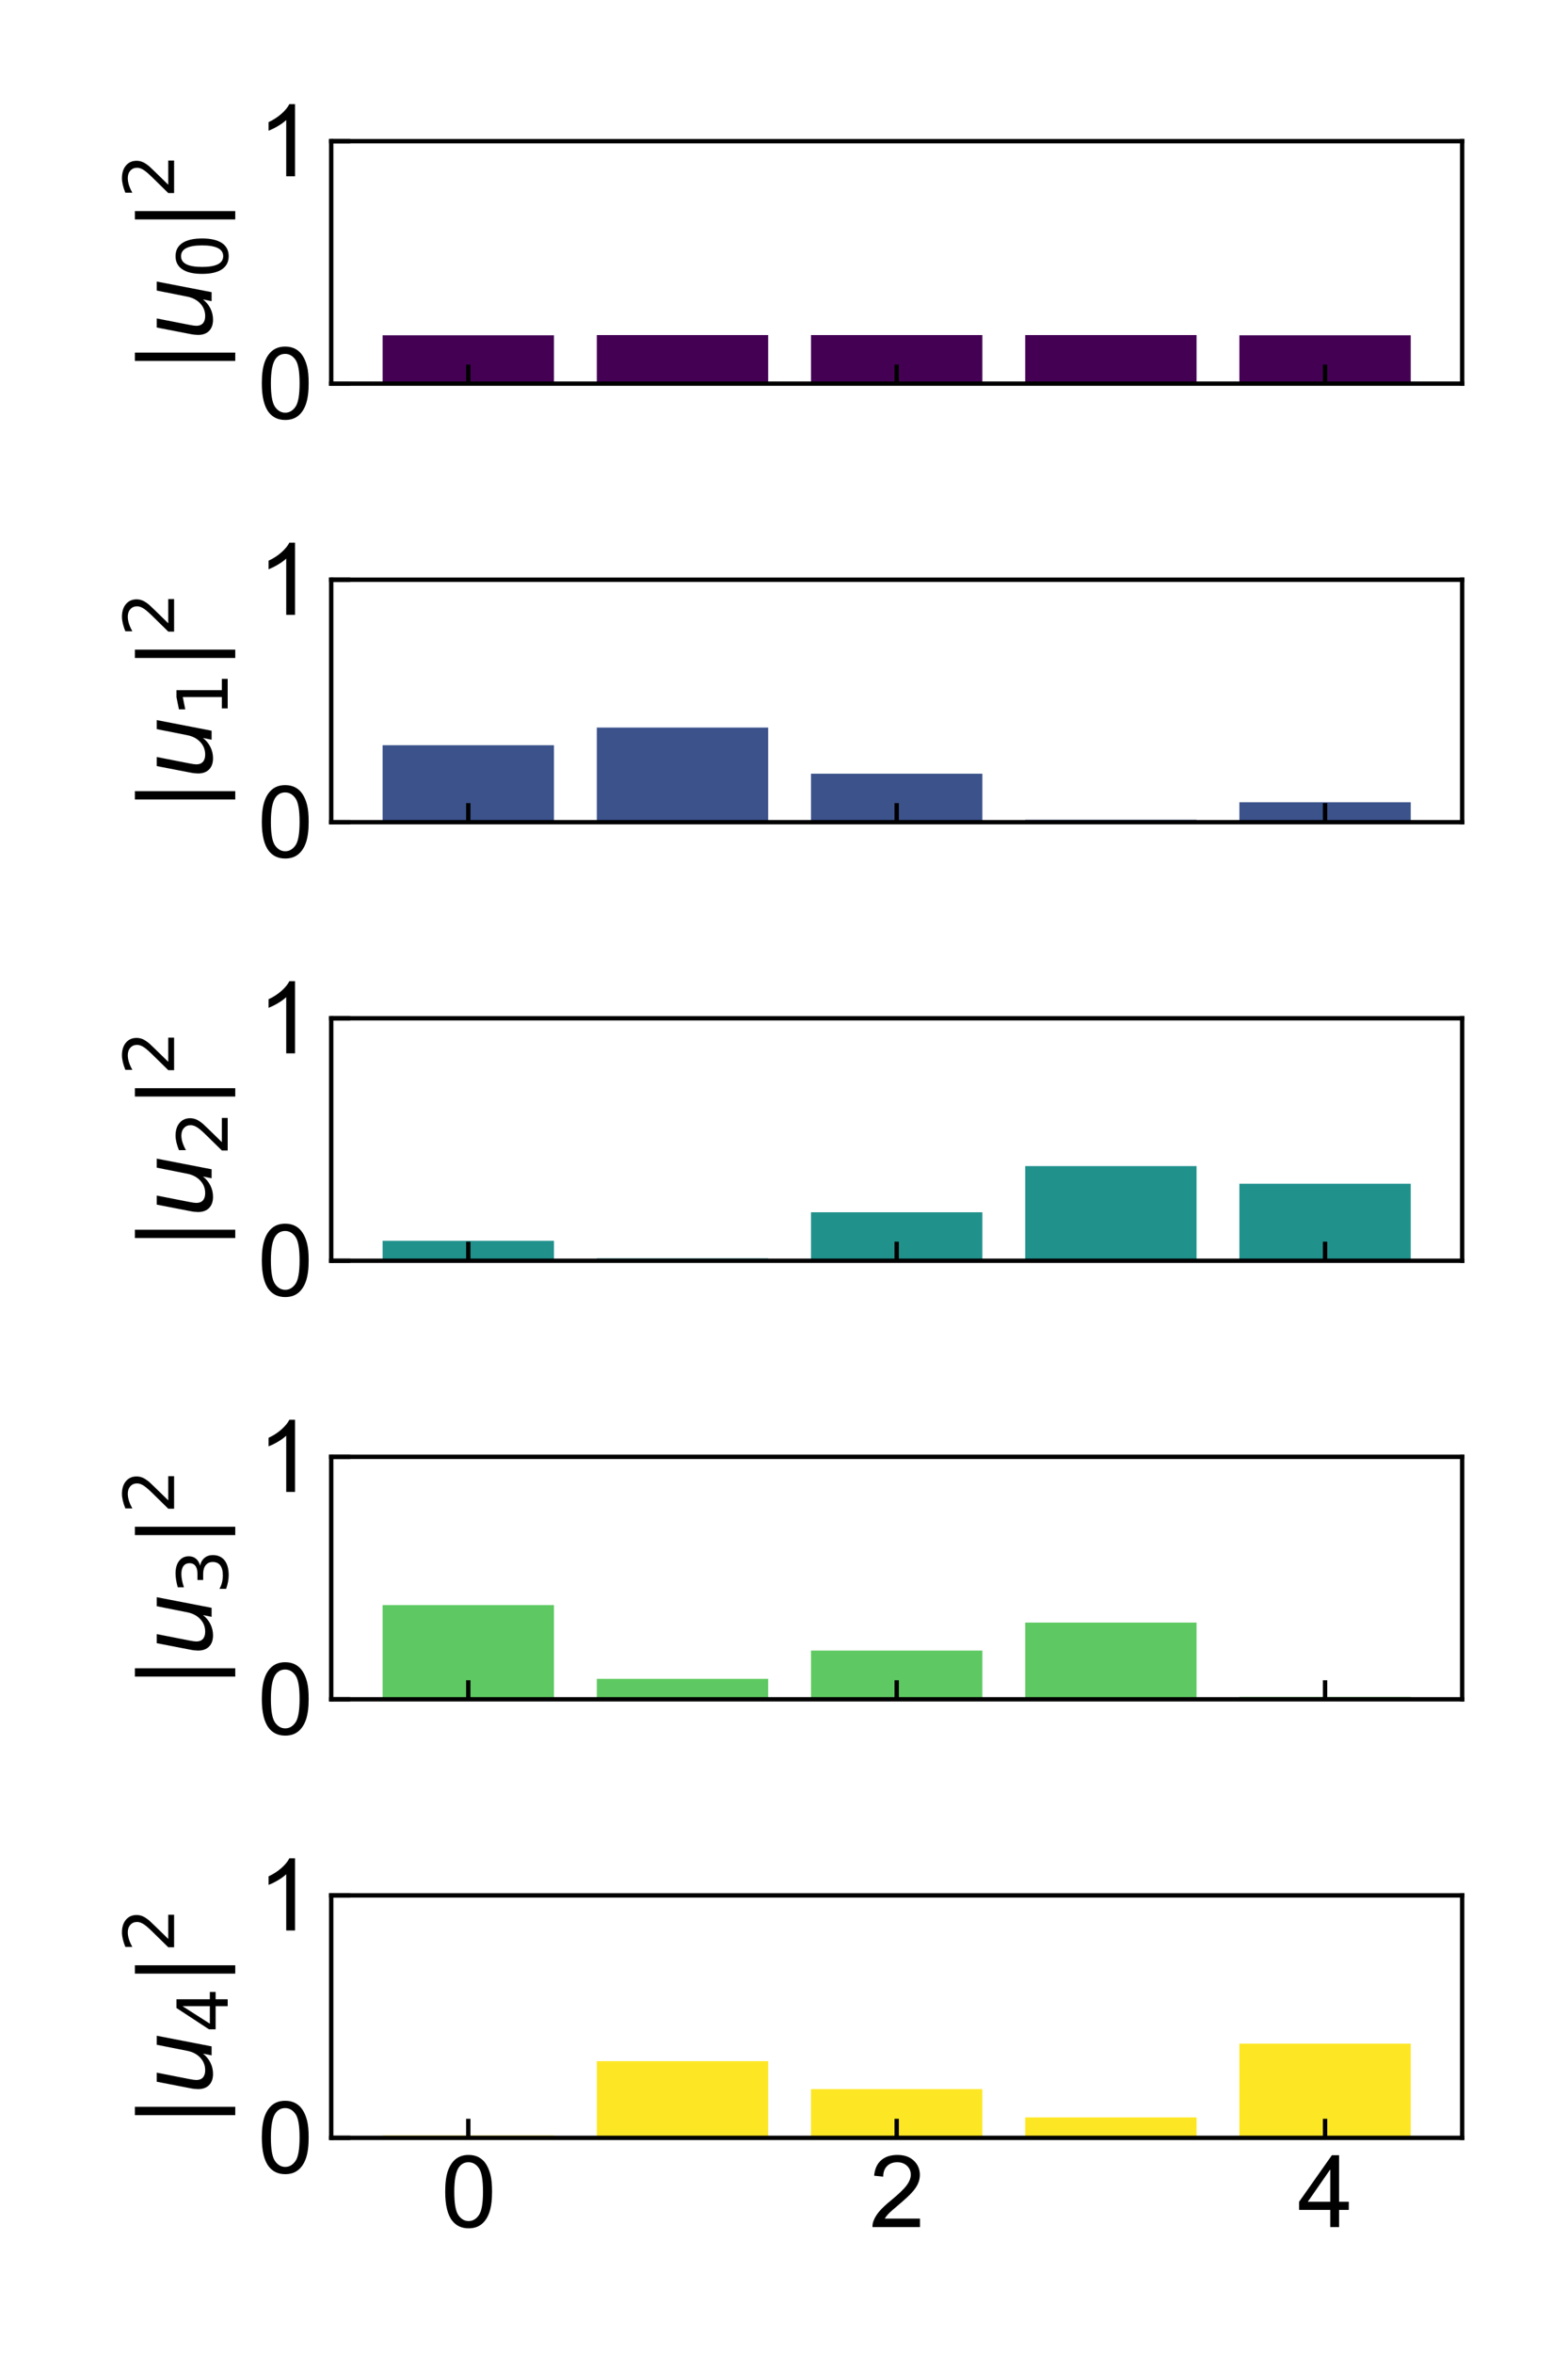 <?xml version="1.0" encoding="utf-8" standalone="no"?>
<!DOCTYPE svg PUBLIC "-//W3C//DTD SVG 1.1//EN"
  "http://www.w3.org/Graphics/SVG/1.1/DTD/svg11.dtd">
<svg xmlns:xlink="http://www.w3.org/1999/xlink" width="288pt" height="432pt" viewBox="0 0 288 432" xmlns="http://www.w3.org/2000/svg" version="1.1">
 <defs>
  <style type="text/css">*{stroke-linejoin: round; stroke-linecap: butt}</style>
 </defs>
 <g id="figure_1">
  <g id="patch_1">
   <path d="M 0 432 
L 288 432 
L 288 0 
L 0 0 
L 0 432 
z
" style="fill: none"/>
  </g>
  <g id="axes_1">
   <g id="patch_2">
    <path d="M 60.834 70.436 
L 268.56 70.436 
L 268.56 25.92 
L 60.834 25.92 
L 60.834 70.436 
z
" style="fill: none"/>
   </g>
   <g id="patch_3">
    <path d="M 70.276 70.436 
L 101.75 70.436 
L 101.75 61.555 
L 70.276 61.555 
z
" clip-path="url(#p95266a4637)" style="fill: #440154"/>
   </g>
   <g id="patch_4">
    <path d="M 109.618 70.436 
L 141.092 70.436 
L 141.092 61.519 
L 109.618 61.519 
z
" clip-path="url(#p95266a4637)" style="fill: #440154"/>
   </g>
   <g id="patch_5">
    <path d="M 148.96 70.436 
L 180.434 70.436 
L 180.434 61.515 
L 148.96 61.515 
z
" clip-path="url(#p95266a4637)" style="fill: #440154"/>
   </g>
   <g id="patch_6">
    <path d="M 188.302 70.436 
L 219.776 70.436 
L 219.776 61.519 
L 188.302 61.519 
z
" clip-path="url(#p95266a4637)" style="fill: #440154"/>
   </g>
   <g id="patch_7">
    <path d="M 227.644 70.436 
L 259.118 70.436 
L 259.118 61.555 
L 227.644 61.555 
z
" clip-path="url(#p95266a4637)" style="fill: #440154"/>
   </g>
   <g id="matplotlib.axis_1">
    <g id="xtick_1">
     <g id="line2d_1">
      <defs>
       <path id="mbceab2cd16" d="M 0 0 
L 0 -3.5 
" style="stroke: #000000; stroke-width: 0.8"/>
      </defs>
      <g>
       <use xlink:href="#mbceab2cd16" x="86.013" y="70.436" style="stroke: #000000; stroke-width: 0.8"/>
      </g>
     </g>
    </g>
    <g id="xtick_2">
     <g id="line2d_2">
      <g>
       <use xlink:href="#mbceab2cd16" x="164.697" y="70.436" style="stroke: #000000; stroke-width: 0.8"/>
      </g>
     </g>
    </g>
    <g id="xtick_3">
     <g id="line2d_3">
      <g>
       <use xlink:href="#mbceab2cd16" x="243.381" y="70.436" style="stroke: #000000; stroke-width: 0.8"/>
      </g>
     </g>
    </g>
   </g>
   <g id="matplotlib.axis_2">
    <g id="ytick_1">
     <g id="line2d_4">
      <defs>
       <path id="m86d9c47aa5" d="M 0 0 
L 3.5 0 
" style="stroke: #000000; stroke-width: 0.8"/>
      </defs>
      <g>
       <use xlink:href="#m86d9c47aa5" x="60.834" y="70.436" style="stroke: #000000; stroke-width: 0.8"/>
      </g>
     </g>
     <g id="text_1">
      <!-- 0 -->
      <g transform="translate(47.324 76.878) scale(0.18 -0.18)">
       <defs>
        <path id="ArialMT-30" d="M 266 2259 
Q 266 3072 433 3567 
Q 600 4063 929 4331 
Q 1259 4600 1759 4600 
Q 2128 4600 2406 4451 
Q 2684 4303 2865 4023 
Q 3047 3744 3150 3342 
Q 3253 2941 3253 2259 
Q 3253 1453 3087 958 
Q 2922 463 2592 192 
Q 2263 -78 1759 -78 
Q 1097 -78 719 397 
Q 266 969 266 2259 
z
M 844 2259 
Q 844 1131 1108 757 
Q 1372 384 1759 384 
Q 2147 384 2411 759 
Q 2675 1134 2675 2259 
Q 2675 3391 2411 3762 
Q 2147 4134 1753 4134 
Q 1366 4134 1134 3806 
Q 844 3388 844 2259 
z
" transform="scale(0.016)"/>
       </defs>
       <use xlink:href="#ArialMT-30"/>
      </g>
     </g>
    </g>
    <g id="ytick_2">
     <g id="line2d_5">
      <g>
       <use xlink:href="#m86d9c47aa5" x="60.834" y="25.92" style="stroke: #000000; stroke-width: 0.8"/>
      </g>
     </g>
     <g id="text_2">
      <!-- 1 -->
      <g transform="translate(47.324 32.362) scale(0.18 -0.18)">
       <defs>
        <path id="ArialMT-31" d="M 2384 0 
L 1822 0 
L 1822 3584 
Q 1619 3391 1289 3197 
Q 959 3003 697 2906 
L 697 3450 
Q 1169 3672 1522 3987 
Q 1875 4303 2022 4600 
L 2384 4600 
L 2384 0 
z
" transform="scale(0.016)"/>
       </defs>
       <use xlink:href="#ArialMT-31"/>
      </g>
     </g>
    </g>
    <g id="text_3">
     <!-- ${|u_0|}^2$ -->
     <g transform="translate(39.004 68.608) rotate(-90) scale(0.18 -0.18)">
      <defs>
       <path id="DejaVuSans-7c" d="M 1344 4891 
L 1344 -1509 
L 813 -1509 
L 813 4891 
L 1344 4891 
z
" transform="scale(0.016)"/>
       <path id="DejaVuSans-Oblique-75" d="M 428 1388 
L 838 3500 
L 1416 3500 
L 1006 1409 
Q 975 1256 961 1147 
Q 947 1038 947 966 
Q 947 700 1109 554 
Q 1272 409 1569 409 
Q 2031 409 2368 721 
Q 2706 1034 2809 1563 
L 3194 3500 
L 3769 3500 
L 3091 0 
L 2516 0 
L 2631 550 
Q 2388 244 2052 76 
Q 1716 -91 1338 -91 
Q 878 -91 622 161 
Q 366 413 366 863 
Q 366 956 381 1097 
Q 397 1238 428 1388 
z
" transform="scale(0.016)"/>
       <path id="DejaVuSans-30" d="M 2034 4250 
Q 1547 4250 1301 3770 
Q 1056 3291 1056 2328 
Q 1056 1369 1301 889 
Q 1547 409 2034 409 
Q 2525 409 2770 889 
Q 3016 1369 3016 2328 
Q 3016 3291 2770 3770 
Q 2525 4250 2034 4250 
z
M 2034 4750 
Q 2819 4750 3233 4129 
Q 3647 3509 3647 2328 
Q 3647 1150 3233 529 
Q 2819 -91 2034 -91 
Q 1250 -91 836 529 
Q 422 1150 422 2328 
Q 422 3509 836 4129 
Q 1250 4750 2034 4750 
z
" transform="scale(0.016)"/>
       <path id="DejaVuSans-32" d="M 1228 531 
L 3431 531 
L 3431 0 
L 469 0 
L 469 531 
Q 828 903 1448 1529 
Q 2069 2156 2228 2338 
Q 2531 2678 2651 2914 
Q 2772 3150 2772 3378 
Q 2772 3750 2511 3984 
Q 2250 4219 1831 4219 
Q 1534 4219 1204 4116 
Q 875 4013 500 3803 
L 500 4441 
Q 881 4594 1212 4672 
Q 1544 4750 1819 4750 
Q 2544 4750 2975 4387 
Q 3406 4025 3406 3419 
Q 3406 3131 3298 2873 
Q 3191 2616 2906 2266 
Q 2828 2175 2409 1742 
Q 1991 1309 1228 531 
z
" transform="scale(0.016)"/>
      </defs>
      <use xlink:href="#DejaVuSans-7c" transform="translate(0 0.766)"/>
      <use xlink:href="#DejaVuSans-Oblique-75" transform="translate(33.691 0.766)"/>
      <use xlink:href="#DejaVuSans-30" transform="translate(97.07 -15.641) scale(0.7)"/>
      <use xlink:href="#DejaVuSans-7c" transform="translate(144.341 0.766)"/>
      <use xlink:href="#DejaVuSans-32" transform="translate(178.989 39.047) scale(0.7)"/>
     </g>
    </g>
   </g>
   <g id="patch_8">
    <path d="M 60.834 70.436 
L 60.834 25.92 
" style="fill: none; stroke: #000000; stroke-width: 0.8; stroke-linejoin: miter; stroke-linecap: square"/>
   </g>
   <g id="patch_9">
    <path d="M 268.56 70.436 
L 268.56 25.92 
" style="fill: none; stroke: #000000; stroke-width: 0.8; stroke-linejoin: miter; stroke-linecap: square"/>
   </g>
   <g id="patch_10">
    <path d="M 60.834 70.436 
L 268.56 70.436 
" style="fill: none; stroke: #000000; stroke-width: 0.8; stroke-linejoin: miter; stroke-linecap: square"/>
   </g>
   <g id="patch_11">
    <path d="M 60.834 25.92 
L 268.56 25.92 
" style="fill: none; stroke: #000000; stroke-width: 0.8; stroke-linejoin: miter; stroke-linecap: square"/>
   </g>
  </g>
  <g id="axes_2">
   <g id="patch_12">
    <path d="M 60.834 150.952 
L 268.56 150.952 
L 268.56 106.436 
L 60.834 106.436 
L 60.834 150.952 
z
" style="fill: none"/>
   </g>
   <g id="patch_13">
    <path d="M 70.276 150.952 
L 101.75 150.952 
L 101.75 136.816 
L 70.276 136.816 
z
" clip-path="url(#pa71d7de0cf)" style="fill: #3b528b"/>
   </g>
   <g id="patch_14">
    <path d="M 109.618 150.952 
L 141.092 150.952 
L 141.092 133.575 
L 109.618 133.575 
z
" clip-path="url(#pa71d7de0cf)" style="fill: #3b528b"/>
   </g>
   <g id="patch_15">
    <path d="M 148.96 150.952 
L 180.434 150.952 
L 180.434 142.05 
L 148.96 142.05 
z
" clip-path="url(#pa71d7de0cf)" style="fill: #3b528b"/>
   </g>
   <g id="patch_16">
    <path d="M 188.302 150.952 
L 219.776 150.952 
L 219.776 150.516 
L 188.302 150.516 
z
" clip-path="url(#pa71d7de0cf)" style="fill: #3b528b"/>
   </g>
   <g id="patch_17">
    <path d="M 227.644 150.952 
L 259.118 150.952 
L 259.118 147.287 
L 227.644 147.287 
z
" clip-path="url(#pa71d7de0cf)" style="fill: #3b528b"/>
   </g>
   <g id="matplotlib.axis_3">
    <g id="xtick_4">
     <g id="line2d_6">
      <g>
       <use xlink:href="#mbceab2cd16" x="86.013" y="150.952" style="stroke: #000000; stroke-width: 0.8"/>
      </g>
     </g>
    </g>
    <g id="xtick_5">
     <g id="line2d_7">
      <g>
       <use xlink:href="#mbceab2cd16" x="164.697" y="150.952" style="stroke: #000000; stroke-width: 0.8"/>
      </g>
     </g>
    </g>
    <g id="xtick_6">
     <g id="line2d_8">
      <g>
       <use xlink:href="#mbceab2cd16" x="243.381" y="150.952" style="stroke: #000000; stroke-width: 0.8"/>
      </g>
     </g>
    </g>
   </g>
   <g id="matplotlib.axis_4">
    <g id="ytick_3">
     <g id="line2d_9">
      <g>
       <use xlink:href="#m86d9c47aa5" x="60.834" y="150.952" style="stroke: #000000; stroke-width: 0.8"/>
      </g>
     </g>
     <g id="text_4">
      <!-- 0 -->
      <g transform="translate(47.324 157.394) scale(0.18 -0.18)">
       <use xlink:href="#ArialMT-30"/>
      </g>
     </g>
    </g>
    <g id="ytick_4">
     <g id="line2d_10">
      <g>
       <use xlink:href="#m86d9c47aa5" x="60.834" y="106.436" style="stroke: #000000; stroke-width: 0.8"/>
      </g>
     </g>
     <g id="text_5">
      <!-- 1 -->
      <g transform="translate(47.324 112.878) scale(0.18 -0.18)">
       <use xlink:href="#ArialMT-31"/>
      </g>
     </g>
    </g>
    <g id="text_6">
     <!-- ${|u_1|}^2$ -->
     <g transform="translate(39.004 149.124) rotate(-90) scale(0.18 -0.18)">
      <defs>
       <path id="DejaVuSans-31" d="M 794 531 
L 1825 531 
L 1825 4091 
L 703 3866 
L 703 4441 
L 1819 4666 
L 2450 4666 
L 2450 531 
L 3481 531 
L 3481 0 
L 794 0 
L 794 531 
z
" transform="scale(0.016)"/>
      </defs>
      <use xlink:href="#DejaVuSans-7c" transform="translate(0 0.766)"/>
      <use xlink:href="#DejaVuSans-Oblique-75" transform="translate(33.691 0.766)"/>
      <use xlink:href="#DejaVuSans-31" transform="translate(97.07 -15.641) scale(0.7)"/>
      <use xlink:href="#DejaVuSans-7c" transform="translate(144.341 0.766)"/>
      <use xlink:href="#DejaVuSans-32" transform="translate(178.989 39.047) scale(0.7)"/>
     </g>
    </g>
   </g>
   <g id="patch_18">
    <path d="M 60.834 150.952 
L 60.834 106.436 
" style="fill: none; stroke: #000000; stroke-width: 0.8; stroke-linejoin: miter; stroke-linecap: square"/>
   </g>
   <g id="patch_19">
    <path d="M 268.56 150.952 
L 268.56 106.436 
" style="fill: none; stroke: #000000; stroke-width: 0.8; stroke-linejoin: miter; stroke-linecap: square"/>
   </g>
   <g id="patch_20">
    <path d="M 60.834 150.952 
L 268.56 150.952 
" style="fill: none; stroke: #000000; stroke-width: 0.8; stroke-linejoin: miter; stroke-linecap: square"/>
   </g>
   <g id="patch_21">
    <path d="M 60.834 106.436 
L 268.56 106.436 
" style="fill: none; stroke: #000000; stroke-width: 0.8; stroke-linejoin: miter; stroke-linecap: square"/>
   </g>
  </g>
  <g id="axes_3">
   <g id="patch_22">
    <path d="M 60.834 231.468 
L 268.56 231.468 
L 268.56 186.952 
L 60.834 186.952 
L 60.834 231.468 
z
" style="fill: none"/>
   </g>
   <g id="patch_23">
    <path d="M 70.276 231.468 
L 101.75 231.468 
L 101.75 227.803 
L 70.276 227.803 
z
" clip-path="url(#p2d2ef1b087)" style="fill: #21918c"/>
   </g>
   <g id="patch_24">
    <path d="M 109.618 231.468 
L 141.092 231.468 
L 141.092 231.032 
L 109.618 231.032 
z
" clip-path="url(#p2d2ef1b087)" style="fill: #21918c"/>
   </g>
   <g id="patch_25">
    <path d="M 148.96 231.468 
L 180.434 231.468 
L 180.434 222.566 
L 148.96 222.566 
z
" clip-path="url(#p2d2ef1b087)" style="fill: #21918c"/>
   </g>
   <g id="patch_26">
    <path d="M 188.302 231.468 
L 219.776 231.468 
L 219.776 214.091 
L 188.302 214.091 
z
" clip-path="url(#p2d2ef1b087)" style="fill: #21918c"/>
   </g>
   <g id="patch_27">
    <path d="M 227.644 231.468 
L 259.118 231.468 
L 259.118 217.332 
L 227.644 217.332 
z
" clip-path="url(#p2d2ef1b087)" style="fill: #21918c"/>
   </g>
   <g id="matplotlib.axis_5">
    <g id="xtick_7">
     <g id="line2d_11">
      <g>
       <use xlink:href="#mbceab2cd16" x="86.013" y="231.468" style="stroke: #000000; stroke-width: 0.8"/>
      </g>
     </g>
    </g>
    <g id="xtick_8">
     <g id="line2d_12">
      <g>
       <use xlink:href="#mbceab2cd16" x="164.697" y="231.468" style="stroke: #000000; stroke-width: 0.8"/>
      </g>
     </g>
    </g>
    <g id="xtick_9">
     <g id="line2d_13">
      <g>
       <use xlink:href="#mbceab2cd16" x="243.381" y="231.468" style="stroke: #000000; stroke-width: 0.8"/>
      </g>
     </g>
    </g>
   </g>
   <g id="matplotlib.axis_6">
    <g id="ytick_5">
     <g id="line2d_14">
      <g>
       <use xlink:href="#m86d9c47aa5" x="60.834" y="231.468" style="stroke: #000000; stroke-width: 0.8"/>
      </g>
     </g>
     <g id="text_7">
      <!-- 0 -->
      <g transform="translate(47.324 237.91) scale(0.18 -0.18)">
       <use xlink:href="#ArialMT-30"/>
      </g>
     </g>
    </g>
    <g id="ytick_6">
     <g id="line2d_15">
      <g>
       <use xlink:href="#m86d9c47aa5" x="60.834" y="186.952" style="stroke: #000000; stroke-width: 0.8"/>
      </g>
     </g>
     <g id="text_8">
      <!-- 1 -->
      <g transform="translate(47.324 193.394) scale(0.18 -0.18)">
       <use xlink:href="#ArialMT-31"/>
      </g>
     </g>
    </g>
    <g id="text_9">
     <!-- ${|u_2|}^2$ -->
     <g transform="translate(39.004 229.64) rotate(-90) scale(0.18 -0.18)">
      <use xlink:href="#DejaVuSans-7c" transform="translate(0 0.766)"/>
      <use xlink:href="#DejaVuSans-Oblique-75" transform="translate(33.691 0.766)"/>
      <use xlink:href="#DejaVuSans-32" transform="translate(97.07 -15.641) scale(0.7)"/>
      <use xlink:href="#DejaVuSans-7c" transform="translate(144.341 0.766)"/>
      <use xlink:href="#DejaVuSans-32" transform="translate(178.989 39.047) scale(0.7)"/>
     </g>
    </g>
   </g>
   <g id="patch_28">
    <path d="M 60.834 231.468 
L 60.834 186.952 
" style="fill: none; stroke: #000000; stroke-width: 0.8; stroke-linejoin: miter; stroke-linecap: square"/>
   </g>
   <g id="patch_29">
    <path d="M 268.56 231.468 
L 268.56 186.952 
" style="fill: none; stroke: #000000; stroke-width: 0.8; stroke-linejoin: miter; stroke-linecap: square"/>
   </g>
   <g id="patch_30">
    <path d="M 60.834 231.468 
L 268.56 231.468 
" style="fill: none; stroke: #000000; stroke-width: 0.8; stroke-linejoin: miter; stroke-linecap: square"/>
   </g>
   <g id="patch_31">
    <path d="M 60.834 186.952 
L 268.56 186.952 
" style="fill: none; stroke: #000000; stroke-width: 0.8; stroke-linejoin: miter; stroke-linecap: square"/>
   </g>
  </g>
  <g id="axes_4">
   <g id="patch_32">
    <path d="M 60.834 311.984 
L 268.56 311.984 
L 268.56 267.468 
L 60.834 267.468 
L 60.834 311.984 
z
" style="fill: none"/>
   </g>
   <g id="patch_33">
    <path d="M 70.276 311.984 
L 101.75 311.984 
L 101.75 294.688 
L 70.276 294.688 
z
" clip-path="url(#pe78fa713b9)" style="fill: #5ec962"/>
   </g>
   <g id="patch_34">
    <path d="M 109.618 311.984 
L 141.092 311.984 
L 141.092 308.229 
L 109.618 308.229 
z
" clip-path="url(#pe78fa713b9)" style="fill: #5ec962"/>
   </g>
   <g id="patch_35">
    <path d="M 148.96 311.984 
L 180.434 311.984 
L 180.434 303.035 
L 148.96 303.035 
z
" clip-path="url(#pe78fa713b9)" style="fill: #5ec962"/>
   </g>
   <g id="patch_36">
    <path d="M 188.302 311.984 
L 219.776 311.984 
L 219.776 297.9 
L 188.302 297.9 
z
" clip-path="url(#pe78fa713b9)" style="fill: #5ec962"/>
   </g>
   <g id="patch_37">
    <path d="M 227.644 311.984 
L 259.118 311.984 
L 259.118 311.553 
L 227.644 311.553 
z
" clip-path="url(#pe78fa713b9)" style="fill: #5ec962"/>
   </g>
   <g id="matplotlib.axis_7">
    <g id="xtick_10">
     <g id="line2d_16">
      <g>
       <use xlink:href="#mbceab2cd16" x="86.013" y="311.984" style="stroke: #000000; stroke-width: 0.8"/>
      </g>
     </g>
    </g>
    <g id="xtick_11">
     <g id="line2d_17">
      <g>
       <use xlink:href="#mbceab2cd16" x="164.697" y="311.984" style="stroke: #000000; stroke-width: 0.8"/>
      </g>
     </g>
    </g>
    <g id="xtick_12">
     <g id="line2d_18">
      <g>
       <use xlink:href="#mbceab2cd16" x="243.381" y="311.984" style="stroke: #000000; stroke-width: 0.8"/>
      </g>
     </g>
    </g>
   </g>
   <g id="matplotlib.axis_8">
    <g id="ytick_7">
     <g id="line2d_19">
      <g>
       <use xlink:href="#m86d9c47aa5" x="60.834" y="311.984" style="stroke: #000000; stroke-width: 0.8"/>
      </g>
     </g>
     <g id="text_10">
      <!-- 0 -->
      <g transform="translate(47.324 318.426) scale(0.18 -0.18)">
       <use xlink:href="#ArialMT-30"/>
      </g>
     </g>
    </g>
    <g id="ytick_8">
     <g id="line2d_20">
      <g>
       <use xlink:href="#m86d9c47aa5" x="60.834" y="267.468" style="stroke: #000000; stroke-width: 0.8"/>
      </g>
     </g>
     <g id="text_11">
      <!-- 1 -->
      <g transform="translate(47.324 273.91) scale(0.18 -0.18)">
       <use xlink:href="#ArialMT-31"/>
      </g>
     </g>
    </g>
    <g id="text_12">
     <!-- ${|u_3|}^2$ -->
     <g transform="translate(39.004 310.156) rotate(-90) scale(0.18 -0.18)">
      <defs>
       <path id="DejaVuSans-33" d="M 2597 2516 
Q 3050 2419 3304 2112 
Q 3559 1806 3559 1356 
Q 3559 666 3084 287 
Q 2609 -91 1734 -91 
Q 1441 -91 1130 -33 
Q 819 25 488 141 
L 488 750 
Q 750 597 1062 519 
Q 1375 441 1716 441 
Q 2309 441 2620 675 
Q 2931 909 2931 1356 
Q 2931 1769 2642 2001 
Q 2353 2234 1838 2234 
L 1294 2234 
L 1294 2753 
L 1863 2753 
Q 2328 2753 2575 2939 
Q 2822 3125 2822 3475 
Q 2822 3834 2567 4026 
Q 2313 4219 1838 4219 
Q 1578 4219 1281 4162 
Q 984 4106 628 3988 
L 628 4550 
Q 988 4650 1302 4700 
Q 1616 4750 1894 4750 
Q 2613 4750 3031 4423 
Q 3450 4097 3450 3541 
Q 3450 3153 3228 2886 
Q 3006 2619 2597 2516 
z
" transform="scale(0.016)"/>
      </defs>
      <use xlink:href="#DejaVuSans-7c" transform="translate(0 0.766)"/>
      <use xlink:href="#DejaVuSans-Oblique-75" transform="translate(33.691 0.766)"/>
      <use xlink:href="#DejaVuSans-33" transform="translate(97.07 -15.641) scale(0.7)"/>
      <use xlink:href="#DejaVuSans-7c" transform="translate(144.341 0.766)"/>
      <use xlink:href="#DejaVuSans-32" transform="translate(178.989 39.047) scale(0.7)"/>
     </g>
    </g>
   </g>
   <g id="patch_38">
    <path d="M 60.834 311.984 
L 60.834 267.468 
" style="fill: none; stroke: #000000; stroke-width: 0.8; stroke-linejoin: miter; stroke-linecap: square"/>
   </g>
   <g id="patch_39">
    <path d="M 268.56 311.984 
L 268.56 267.468 
" style="fill: none; stroke: #000000; stroke-width: 0.8; stroke-linejoin: miter; stroke-linecap: square"/>
   </g>
   <g id="patch_40">
    <path d="M 60.834 311.984 
L 268.56 311.984 
" style="fill: none; stroke: #000000; stroke-width: 0.8; stroke-linejoin: miter; stroke-linecap: square"/>
   </g>
   <g id="patch_41">
    <path d="M 60.834 267.468 
L 268.56 267.468 
" style="fill: none; stroke: #000000; stroke-width: 0.8; stroke-linejoin: miter; stroke-linecap: square"/>
   </g>
  </g>
  <g id="axes_5">
   <g id="patch_42">
    <path d="M 60.834 392.5 
L 268.56 392.5 
L 268.56 347.984 
L 60.834 347.984 
L 60.834 392.5 
z
" style="fill: none"/>
   </g>
   <g id="patch_43">
    <path d="M 70.276 392.5 
L 101.75 392.5 
L 101.75 392.069 
L 70.276 392.069 
z
" clip-path="url(#pde12bb6bcb)" style="fill: #fde725"/>
   </g>
   <g id="patch_44">
    <path d="M 109.618 392.5 
L 141.092 392.5 
L 141.092 378.416 
L 109.618 378.416 
z
" clip-path="url(#pde12bb6bcb)" style="fill: #fde725"/>
   </g>
   <g id="patch_45">
    <path d="M 148.96 392.5 
L 180.434 392.5 
L 180.434 383.551 
L 148.96 383.551 
z
" clip-path="url(#pde12bb6bcb)" style="fill: #fde725"/>
   </g>
   <g id="patch_46">
    <path d="M 188.302 392.5 
L 219.776 392.5 
L 219.776 388.745 
L 188.302 388.745 
z
" clip-path="url(#pde12bb6bcb)" style="fill: #fde725"/>
   </g>
   <g id="patch_47">
    <path d="M 227.644 392.5 
L 259.118 392.5 
L 259.118 375.204 
L 227.644 375.204 
z
" clip-path="url(#pde12bb6bcb)" style="fill: #fde725"/>
   </g>
   <g id="matplotlib.axis_9">
    <g id="xtick_13">
     <g id="line2d_21">
      <g>
       <use xlink:href="#mbceab2cd16" x="86.013" y="392.5" style="stroke: #000000; stroke-width: 0.8"/>
      </g>
     </g>
     <g id="text_13">
      <!-- 0 -->
      <g transform="translate(81.008 408.884) scale(0.18 -0.18)">
       <use xlink:href="#ArialMT-30"/>
      </g>
     </g>
    </g>
    <g id="xtick_14">
     <g id="line2d_22">
      <g>
       <use xlink:href="#mbceab2cd16" x="164.697" y="392.5" style="stroke: #000000; stroke-width: 0.8"/>
      </g>
     </g>
     <g id="text_14">
      <!-- 2 -->
      <g transform="translate(159.692 408.884) scale(0.18 -0.18)">
       <defs>
        <path id="ArialMT-32" d="M 3222 541 
L 3222 0 
L 194 0 
Q 188 203 259 391 
Q 375 700 629 1000 
Q 884 1300 1366 1694 
Q 2113 2306 2375 2664 
Q 2638 3022 2638 3341 
Q 2638 3675 2398 3904 
Q 2159 4134 1775 4134 
Q 1369 4134 1125 3890 
Q 881 3647 878 3216 
L 300 3275 
Q 359 3922 746 4261 
Q 1134 4600 1788 4600 
Q 2447 4600 2831 4234 
Q 3216 3869 3216 3328 
Q 3216 3053 3103 2787 
Q 2991 2522 2730 2228 
Q 2469 1934 1863 1422 
Q 1356 997 1212 845 
Q 1069 694 975 541 
L 3222 541 
z
" transform="scale(0.016)"/>
       </defs>
       <use xlink:href="#ArialMT-32"/>
      </g>
     </g>
    </g>
    <g id="xtick_15">
     <g id="line2d_23">
      <g>
       <use xlink:href="#mbceab2cd16" x="243.381" y="392.5" style="stroke: #000000; stroke-width: 0.8"/>
      </g>
     </g>
     <g id="text_15">
      <!-- 4 -->
      <g transform="translate(238.376 408.884) scale(0.18 -0.18)">
       <defs>
        <path id="ArialMT-34" d="M 2069 0 
L 2069 1097 
L 81 1097 
L 81 1613 
L 2172 4581 
L 2631 4581 
L 2631 1613 
L 3250 1613 
L 3250 1097 
L 2631 1097 
L 2631 0 
L 2069 0 
z
M 2069 1613 
L 2069 3678 
L 634 1613 
L 2069 1613 
z
" transform="scale(0.016)"/>
       </defs>
       <use xlink:href="#ArialMT-34"/>
      </g>
     </g>
    </g>
   </g>
   <g id="matplotlib.axis_10">
    <g id="ytick_9">
     <g id="line2d_24">
      <g>
       <use xlink:href="#m86d9c47aa5" x="60.834" y="392.5" style="stroke: #000000; stroke-width: 0.8"/>
      </g>
     </g>
     <g id="text_16">
      <!-- 0 -->
      <g transform="translate(47.324 398.942) scale(0.18 -0.18)">
       <use xlink:href="#ArialMT-30"/>
      </g>
     </g>
    </g>
    <g id="ytick_10">
     <g id="line2d_25">
      <g>
       <use xlink:href="#m86d9c47aa5" x="60.834" y="347.984" style="stroke: #000000; stroke-width: 0.8"/>
      </g>
     </g>
     <g id="text_17">
      <!-- 1 -->
      <g transform="translate(47.324 354.426) scale(0.18 -0.18)">
       <use xlink:href="#ArialMT-31"/>
      </g>
     </g>
    </g>
    <g id="text_18">
     <!-- ${|u_4|}^2$ -->
     <g transform="translate(39.004 390.672) rotate(-90) scale(0.18 -0.18)">
      <defs>
       <path id="DejaVuSans-34" d="M 2419 4116 
L 825 1625 
L 2419 1625 
L 2419 4116 
z
M 2253 4666 
L 3047 4666 
L 3047 1625 
L 3713 1625 
L 3713 1100 
L 3047 1100 
L 3047 0 
L 2419 0 
L 2419 1100 
L 313 1100 
L 313 1709 
L 2253 4666 
z
" transform="scale(0.016)"/>
      </defs>
      <use xlink:href="#DejaVuSans-7c" transform="translate(0 0.766)"/>
      <use xlink:href="#DejaVuSans-Oblique-75" transform="translate(33.691 0.766)"/>
      <use xlink:href="#DejaVuSans-34" transform="translate(97.07 -15.641) scale(0.7)"/>
      <use xlink:href="#DejaVuSans-7c" transform="translate(144.341 0.766)"/>
      <use xlink:href="#DejaVuSans-32" transform="translate(178.989 39.047) scale(0.7)"/>
     </g>
    </g>
   </g>
   <g id="patch_48">
    <path d="M 60.834 392.5 
L 60.834 347.984 
" style="fill: none; stroke: #000000; stroke-width: 0.8; stroke-linejoin: miter; stroke-linecap: square"/>
   </g>
   <g id="patch_49">
    <path d="M 268.56 392.5 
L 268.56 347.984 
" style="fill: none; stroke: #000000; stroke-width: 0.8; stroke-linejoin: miter; stroke-linecap: square"/>
   </g>
   <g id="patch_50">
    <path d="M 60.834 392.5 
L 268.56 392.5 
" style="fill: none; stroke: #000000; stroke-width: 0.8; stroke-linejoin: miter; stroke-linecap: square"/>
   </g>
   <g id="patch_51">
    <path d="M 60.834 347.984 
L 268.56 347.984 
" style="fill: none; stroke: #000000; stroke-width: 0.8; stroke-linejoin: miter; stroke-linecap: square"/>
   </g>
  </g>
 </g>
 <defs>
  <clipPath id="p95266a4637">
   <rect x="60.834" y="25.92" width="207.726" height="44.516"/>
  </clipPath>
  <clipPath id="pa71d7de0cf">
   <rect x="60.834" y="106.436" width="207.726" height="44.516"/>
  </clipPath>
  <clipPath id="p2d2ef1b087">
   <rect x="60.834" y="186.952" width="207.726" height="44.516"/>
  </clipPath>
  <clipPath id="pe78fa713b9">
   <rect x="60.834" y="267.468" width="207.726" height="44.516"/>
  </clipPath>
  <clipPath id="pde12bb6bcb">
   <rect x="60.834" y="347.984" width="207.726" height="44.516"/>
  </clipPath>
 </defs>
</svg>
